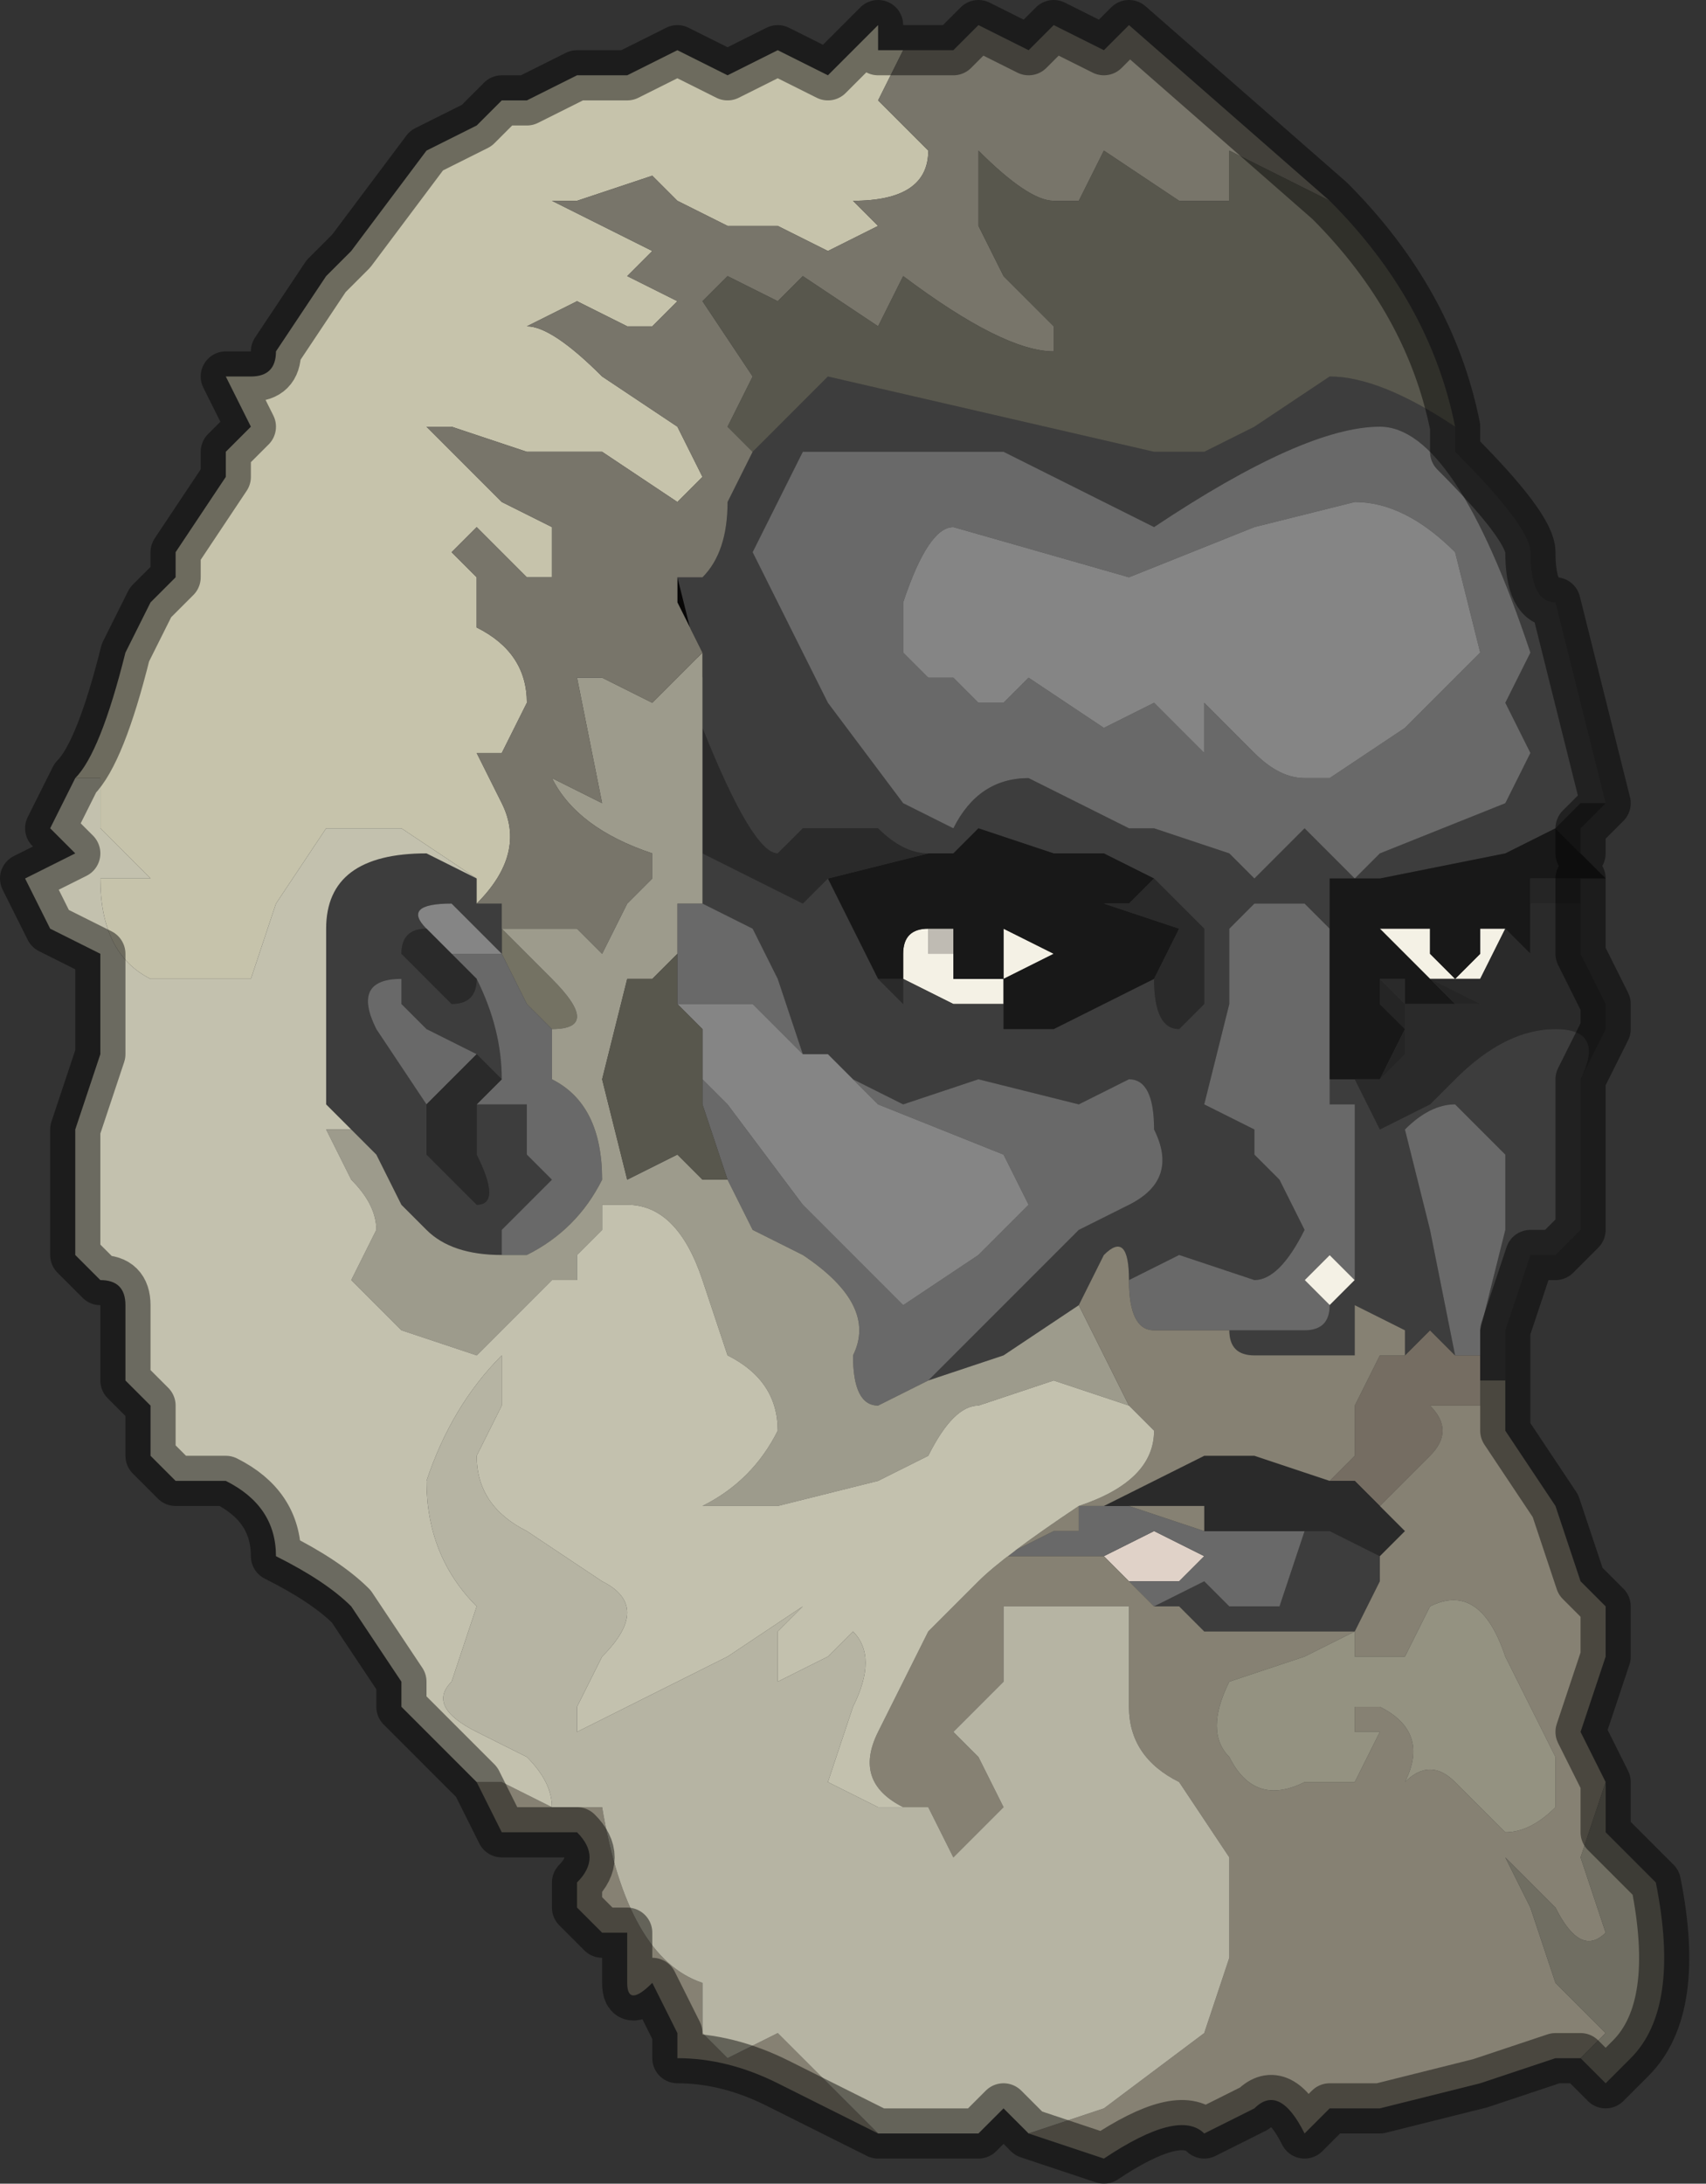 <?xml version="1.0" encoding="UTF-8" standalone="no"?>
<svg xmlns:xlink="http://www.w3.org/1999/xlink" height="4.35px" width="3.4px" xmlns="http://www.w3.org/2000/svg">
  <rect width="100%" height="100%" fill="#333333" stroke="none"/>
  <g transform="matrix(1.0, 0.0, 0.0, 1.0, 1.7, 2.15)">
    <path d="M0.2 -0.25 L0.2 -0.25 0.15 -0.25 0.15 -0.3 0.2 -0.3 0.2 -0.25" fill="#bfbbb3" fill-rule="evenodd" stroke="none"/>
    <path d="M0.6 -0.4 L0.6 -0.4 0.6 -0.4" fill="#a8a092" fill-rule="evenodd" stroke="none"/>
    <path d="M-0.35 -0.35 L-0.3 -0.35 -0.3 -0.35 -0.3 -0.35 -0.35 -0.35" fill="#c9c1ae" fill-rule="evenodd" stroke="none"/>
    <path d="M0.6 -0.3 L0.6 -0.3 0.65 -0.3 0.6 -0.3" fill="#623c36" fill-rule="evenodd" stroke="none"/>
    <path d="M1.2 0.55 L1.25 0.55 1.25 0.5 1.25 0.6 1.25 0.65 1.15 0.65 Q1.2 0.7 1.15 0.75 L1.05 0.85 1.0 0.8 0.95 0.8 1.0 0.75 1.0 0.65 1.05 0.55 1.1 0.55 1.1 0.5 1.1 0.55 1.15 0.5 1.2 0.55" fill="#756d62" fill-rule="evenodd" stroke="none"/>
    <path d="M0.3 -0.15 L0.25 -0.15 0.2 -0.15 0.1 -0.2 0.1 -0.2 0.1 -0.25 Q0.1 -0.3 0.15 -0.3 L0.15 -0.25 0.2 -0.25 0.2 -0.25 0.2 -0.2 0.25 -0.2 0.3 -0.2 0.3 -0.3 0.3 -0.3 0.4 -0.25 0.3 -0.2 0.3 -0.15 M0.1 -0.2 L0.1 -0.2 M1.15 -0.2 L1.1 -0.25 1.05 -0.3 1.05 -0.3 1.1 -0.3 1.15 -0.3 1.15 -0.25 1.2 -0.2 1.25 -0.25 1.25 -0.3 1.3 -0.3 1.25 -0.2 1.15 -0.2 1.15 -0.2 M0.95 0.45 L0.9 0.4 0.95 0.35 1.0 0.4 0.95 0.45" fill="#f4f1e5" fill-rule="evenodd" stroke="none"/>
    <path d="M0.55 1.0 L0.5 0.95 0.6 0.9 0.7 0.95 0.65 1.0 0.55 1.0" fill="#e0d2c8" fill-rule="evenodd" stroke="none"/>
    <path d="M-0.7 -0.35 L-0.7 -0.3 -0.7 -0.3 -0.7 -0.35" fill="#979182" fill-rule="evenodd" stroke="none"/>
    <path d="M-0.7 -0.3 L-0.7 -0.3 -0.7 -0.3 -0.65 -0.25 -0.65 -0.25 -0.6 -0.2 Q-0.5 -0.1 -0.6 -0.1 L-0.6 -0.1 -0.65 -0.15 -0.7 -0.25 -0.7 -0.3" fill="#747263" fill-rule="evenodd" stroke="none"/>
    <path d="M1.2 -1.3 L1.2 -1.25 Q1.35 -1.1 1.35 -1.05 1.35 -0.95 1.4 -0.95 L1.5 -0.55 1.45 -0.55 1.4 -0.5 1.4 -0.5 1.3 -0.45 1.05 -0.4 1.0 -0.4 1.0 -0.4 0.95 -0.4 0.95 -0.4 0.95 -0.4 0.95 -0.35 0.95 -0.25 0.95 -0.3 0.9 -0.35 0.85 -0.35 0.85 -0.35 0.8 -0.35 0.75 -0.3 0.75 -0.15 0.7 0.05 0.8 0.1 0.8 0.15 0.85 0.2 0.9 0.3 Q0.85 0.4 0.8 0.4 L0.65 0.35 0.55 0.4 Q0.55 0.3 0.5 0.35 L0.45 0.45 0.3 0.55 0.15 0.6 0.25 0.5 0.35 0.4 Q0.4 0.35 0.45 0.3 L0.55 0.25 Q0.65 0.2 0.6 0.1 0.6 0.0 0.55 0.0 L0.45 0.05 0.25 0.0 0.1 0.05 0.0 0.0 -0.05 -0.05 -0.1 -0.05 -0.15 -0.2 -0.2 -0.3 -0.3 -0.35 -0.3 -0.45 -0.1 -0.35 -0.05 -0.4 0.0 -0.3 0.05 -0.2 0.0 -0.25 0.1 -0.15 0.1 -0.2 0.2 -0.15 0.25 -0.15 0.3 -0.15 0.35 -0.15 0.35 -0.15 0.3 -0.15 0.3 -0.1 0.35 -0.1 0.35 -0.1 0.4 -0.1 0.6 -0.2 0.6 -0.2 Q0.6 -0.1 0.65 -0.1 L0.7 -0.15 0.7 -0.2 0.7 -0.3 0.6 -0.4 0.5 -0.45 0.4 -0.45 0.25 -0.5 0.2 -0.45 0.2 -0.45 0.15 -0.45 0.15 -0.45 Q0.1 -0.45 0.05 -0.5 L0.0 -0.5 -0.05 -0.5 -0.1 -0.5 -0.15 -0.45 Q-0.2 -0.45 -0.3 -0.7 L-0.3 -0.8 -0.35 -1.0 -0.3 -1.0 Q-0.25 -1.05 -0.25 -1.15 L-0.2 -1.25 -0.15 -1.3 -0.05 -1.4 0.6 -1.25 0.7 -1.25 0.8 -1.3 0.95 -1.4 Q1.05 -1.4 1.2 -1.3 M0.6 -0.4 L0.6 -0.4 0.6 -0.4 M1.0 -0.4 L1.05 -0.45 1.3 -0.55 1.3 -0.55 1.35 -0.65 1.3 -0.75 1.35 -0.85 Q1.2 -1.3 1.05 -1.3 0.9 -1.3 0.6 -1.1 L0.3 -1.25 0.25 -1.25 0.05 -1.25 -0.1 -1.25 -0.15 -1.15 -0.2 -1.05 -0.05 -0.75 0.1 -0.55 0.2 -0.5 Q0.25 -0.6 0.35 -0.6 L0.35 -0.6 0.55 -0.5 0.55 -0.5 0.6 -0.5 0.75 -0.45 0.8 -0.4 0.9 -0.5 0.9 -0.5 1.0 -0.4 M1.45 0.0 L1.45 0.3 1.4 0.35 1.35 0.35 1.3 0.5 1.3 0.6 1.25 0.6 1.25 0.5 1.3 0.3 1.3 0.15 1.2 0.05 Q1.15 0.05 1.1 0.1 L1.15 0.3 1.2 0.55 1.15 0.5 1.1 0.55 1.1 0.5 1.0 0.45 1.0 0.55 0.9 0.55 0.8 0.55 Q0.75 0.55 0.75 0.5 L0.85 0.5 0.9 0.5 Q0.95 0.5 0.95 0.45 L1.0 0.4 1.0 0.2 1.0 0.05 0.95 0.05 0.95 -0.05 0.95 0.0 1.0 0.0 1.05 0.1 1.15 0.05 1.2 0.0 Q1.3 -0.1 1.4 -0.1 1.5 -0.1 1.45 0.0 M-0.75 -0.35 L-0.7 -0.35 -0.7 -0.3 -0.7 -0.3 -0.7 -0.25 -0.8 -0.35 Q-0.9 -0.35 -0.85 -0.3 -0.9 -0.3 -0.9 -0.25 L-0.85 -0.2 -0.8 -0.15 Q-0.75 -0.15 -0.75 -0.2 -0.7 -0.1 -0.7 0.0 L-0.75 -0.05 -0.85 -0.1 -0.9 -0.15 -0.9 -0.2 Q-1.0 -0.2 -0.95 -0.1 L-0.95 -0.1 -0.85 0.05 -0.85 0.15 -0.75 0.25 Q-0.7 0.25 -0.75 0.15 L-0.75 0.05 -0.7 0.05 -0.65 0.05 -0.65 0.15 -0.6 0.2 -0.7 0.3 -0.7 0.35 Q-0.8 0.35 -0.85 0.3 L-0.9 0.25 -0.95 0.15 -1.0 0.1 -1.0 0.1 -1.05 0.05 -1.05 -0.1 -1.05 -0.3 Q-1.05 -0.45 -0.85 -0.45 L-0.75 -0.4 -0.75 -0.35 M1.05 0.95 L1.05 1.0 1.0 1.1 0.9 1.1 0.85 1.1 0.7 1.1 0.65 1.05 0.6 1.05 0.7 1.0 0.75 1.05 0.85 1.05 0.9 0.9 0.8 0.9 0.75 0.9 0.7 0.9 0.75 0.9 0.8 0.9 0.95 0.9 1.05 0.95" fill="#3d3d3d" fill-rule="evenodd" stroke="none"/>
    <path d="M-0.3 -0.35 L-0.2 -0.3 -0.15 -0.2 -0.1 -0.05 -0.2 -0.15 -0.35 -0.15 -0.35 -0.25 -0.35 -0.35 -0.3 -0.35 -0.3 -0.35 M-0.05 -0.05 L0.0 0.0 0.1 0.05 0.25 0.0 0.45 0.05 0.55 0.0 Q0.6 0.0 0.6 0.1 0.65 0.2 0.55 0.25 L0.45 0.3 Q0.4 0.35 0.35 0.4 L0.25 0.5 0.15 0.6 0.05 0.65 Q0.0 0.65 0.0 0.55 0.05 0.45 -0.1 0.35 L-0.2 0.3 -0.25 0.2 -0.3 0.05 -0.3 -0.1 -0.3 0.0 -0.25 0.05 -0.1 0.25 0.1 0.45 0.25 0.35 0.35 0.25 0.3 0.15 0.05 0.05 -0.05 -0.05 M0.55 0.4 L0.65 0.35 0.8 0.4 Q0.85 0.4 0.9 0.3 L0.85 0.2 0.8 0.15 0.8 0.1 0.7 0.05 0.75 -0.15 0.75 -0.3 0.8 -0.35 0.85 -0.35 0.85 -0.35 0.9 -0.35 0.95 -0.3 0.95 -0.25 0.95 -0.2 0.95 -0.05 0.95 0.05 1.0 0.05 1.0 0.2 1.0 0.4 0.95 0.35 0.9 0.4 0.95 0.45 Q0.95 0.5 0.9 0.5 L0.85 0.5 0.75 0.5 0.7 0.5 0.6 0.5 Q0.55 0.5 0.55 0.4 M1.0 -0.4 L0.9 -0.5 0.9 -0.5 0.8 -0.4 0.75 -0.45 0.6 -0.5 0.55 -0.5 0.55 -0.5 0.35 -0.6 0.35 -0.6 Q0.25 -0.6 0.2 -0.5 L0.1 -0.55 -0.05 -0.75 -0.2 -1.05 -0.15 -1.15 -0.1 -1.25 0.05 -1.25 0.25 -1.25 0.3 -1.25 0.6 -1.1 Q0.9 -1.3 1.05 -1.3 1.2 -1.3 1.35 -0.85 L1.3 -0.75 1.35 -0.65 1.3 -0.55 1.3 -0.55 1.05 -0.45 1.0 -0.4 M0.8 -1.1 L0.55 -1.0 0.2 -1.1 Q0.15 -1.1 0.1 -0.95 L0.1 -0.85 0.15 -0.8 0.2 -0.8 0.25 -0.75 0.3 -0.75 0.35 -0.8 0.5 -0.7 0.6 -0.75 Q0.6 -0.75 0.7 -0.65 L0.7 -0.75 0.8 -0.65 Q0.85 -0.6 0.9 -0.6 L0.95 -0.6 1.1 -0.7 1.25 -0.85 1.2 -1.05 Q1.1 -1.15 1.0 -1.15 L0.8 -1.1 M1.2 0.55 L1.15 0.3 1.1 0.1 Q1.15 0.05 1.2 0.05 L1.3 0.15 1.3 0.3 1.25 0.5 1.25 0.55 1.2 0.55 M0.7 0.9 L0.75 0.9 0.8 0.9 0.9 0.9 0.85 1.05 0.75 1.05 0.7 1.0 0.6 1.05 0.55 1.0 0.65 1.0 0.7 0.95 0.6 0.9 0.5 0.95 0.35 0.95 0.3 0.95 0.4 0.9 0.45 0.9 0.45 0.85 0.55 0.85 0.7 0.9 M-0.7 -0.3 L-0.7 -0.25 -0.65 -0.15 -0.6 -0.1 -0.6 -0.1 -0.6 0.0 Q-0.5 0.05 -0.5 0.2 -0.55 0.3 -0.65 0.35 L-0.7 0.35 -0.7 0.3 -0.6 0.2 -0.65 0.15 -0.65 0.05 -0.7 0.05 -0.75 0.05 -0.7 0.0 Q-0.7 -0.1 -0.75 -0.2 L-0.8 -0.25 -0.7 -0.25 -0.7 -0.3 M-0.85 0.05 L-0.95 -0.1 -0.95 -0.1 Q-1.0 -0.2 -0.9 -0.2 L-0.9 -0.15 -0.85 -0.1 -0.75 -0.05 -0.85 0.05" fill="#696969" fill-rule="evenodd" stroke="none"/>
    <path d="M0.15 -0.45 L0.15 -0.45 0.2 -0.45 0.2 -0.45 0.25 -0.5 0.4 -0.45 0.5 -0.45 0.6 -0.4 0.6 -0.4 0.6 -0.4 0.55 -0.35 0.5 -0.35 0.65 -0.3 0.65 -0.3 0.6 -0.2 0.4 -0.1 0.35 -0.1 0.35 -0.1 0.3 -0.1 0.3 -0.15 0.35 -0.15 0.35 -0.15 0.3 -0.15 0.3 -0.2 0.4 -0.25 0.3 -0.3 0.3 -0.3 0.3 -0.2 0.25 -0.2 0.2 -0.2 0.2 -0.25 0.2 -0.3 0.15 -0.3 Q0.1 -0.3 0.1 -0.25 L0.1 -0.2 0.1 -0.2 0.1 -0.2 0.05 -0.2 0.0 -0.3 -0.05 -0.4 0.05 -0.4 -0.05 -0.4 0.15 -0.45 M0.95 -0.25 L0.95 -0.35 0.95 -0.4 0.95 -0.4 0.95 -0.4 1.0 -0.4 1.0 -0.4 1.05 -0.4 1.3 -0.45 1.4 -0.5 1.4 -0.5 1.45 -0.45 1.5 -0.4 1.45 -0.4 1.35 -0.4 1.35 -0.35 1.35 -0.25 1.3 -0.3 1.25 -0.3 1.25 -0.25 1.2 -0.2 1.15 -0.25 1.15 -0.3 1.1 -0.3 1.05 -0.3 1.05 -0.3 1.1 -0.25 1.15 -0.2 1.15 -0.2 1.2 -0.15 1.25 -0.15 1.2 -0.15 1.15 -0.15 1.1 -0.15 1.1 -0.2 1.05 -0.2 1.05 -0.15 1.1 -0.1 1.05 0.0 1.05 0.0 1.0 0.0 0.95 0.0 0.95 -0.05 0.95 -0.2 0.95 -0.25" fill="#181818" fill-rule="evenodd" stroke="none"/>
    <path d="M-0.1 -0.05 L-0.05 -0.05 0.05 0.05 0.3 0.15 0.35 0.25 0.25 0.35 0.1 0.45 -0.1 0.25 -0.25 0.05 -0.3 0.0 -0.3 -0.1 -0.35 -0.15 -0.2 -0.15 -0.1 -0.05 M0.8 -1.1 L1.0 -1.15 Q1.1 -1.15 1.2 -1.05 L1.25 -0.85 1.1 -0.7 0.95 -0.6 0.9 -0.6 Q0.85 -0.6 0.8 -0.65 L0.7 -0.75 0.7 -0.65 Q0.6 -0.75 0.6 -0.75 L0.5 -0.7 0.35 -0.8 0.3 -0.75 0.25 -0.75 0.2 -0.8 0.15 -0.8 0.1 -0.85 0.1 -0.95 Q0.15 -1.1 0.2 -1.1 L0.55 -1.0 0.8 -1.1 M-0.8 -0.25 L-0.85 -0.3 Q-0.9 -0.35 -0.8 -0.35 L-0.7 -0.25 -0.8 -0.25" fill="#858585" fill-rule="evenodd" stroke="none"/>
    <path d="M-0.3 -0.8 L-0.3 -0.7 Q-0.2 -0.45 -0.15 -0.45 L-0.1 -0.5 -0.05 -0.5 0.0 -0.5 0.05 -0.5 Q0.1 -0.45 0.15 -0.45 L-0.05 -0.4 0.05 -0.4 -0.05 -0.4 -0.1 -0.35 -0.3 -0.45 -0.3 -0.55 -0.3 -0.8 M0.6 -0.4 L0.7 -0.3 0.7 -0.2 0.7 -0.15 0.65 -0.1 Q0.6 -0.1 0.6 -0.2 L0.6 -0.2 0.65 -0.3 0.65 -0.3 0.5 -0.35 0.55 -0.35 0.6 -0.4 M0.1 -0.2 L0.1 -0.15 0.0 -0.25 0.05 -0.2 0.1 -0.2 0.1 -0.2 0.1 -0.2 M1.45 -0.35 L1.45 -0.25 1.5 -0.15 1.5 -0.1 1.45 0.0 Q1.5 -0.1 1.4 -0.1 1.3 -0.1 1.2 0.0 L1.15 0.05 1.05 0.1 1.0 0.0 1.05 0.0 1.05 0.0 1.1 -0.05 1.1 -0.15 1.05 -0.2 1.1 -0.2 1.1 -0.15 1.15 -0.15 1.2 -0.15 1.25 -0.15 1.25 -0.15 1.15 -0.2 1.25 -0.2 1.3 -0.3 1.35 -0.25 1.35 -0.35 1.45 -0.35 M0.6 -0.3 L0.65 -0.3 0.6 -0.3 0.6 -0.3 M0.95 0.8 L1.0 0.8 1.05 0.85 1.1 0.9 1.05 0.95 0.95 0.9 0.8 0.9 0.75 0.9 0.7 0.9 0.7 0.85 0.6 0.85 0.45 0.85 0.5 0.85 0.7 0.75 0.8 0.75 0.95 0.8 M-0.8 -0.25 L-0.75 -0.2 Q-0.75 -0.15 -0.8 -0.15 L-0.85 -0.2 -0.9 -0.25 Q-0.9 -0.3 -0.85 -0.3 L-0.8 -0.25 M-0.7 0.0 L-0.75 0.05 -0.75 0.15 Q-0.7 0.25 -0.75 0.25 L-0.85 0.15 -0.85 0.05 -0.75 -0.05 -0.7 0.0" fill="#2a2a2a" fill-rule="evenodd" stroke="none"/>
    <path d="M1.4 -0.5 L1.45 -0.55 1.5 -0.55 1.5 -0.55 1.45 -0.5 1.45 -0.45 1.4 -0.5 M1.45 -0.4 L1.45 -0.35 1.35 -0.35 1.35 -0.4 1.45 -0.4 M1.05 0.0 L1.05 0.0 1.1 -0.1 1.05 -0.15 1.05 -0.2 1.1 -0.15 1.1 -0.05 1.05 0.0 1.05 0.0 M1.25 -0.15 L1.2 -0.15 1.15 -0.2 1.15 -0.2 1.15 -0.2 1.25 -0.15 1.25 -0.15" fill="#252525" fill-rule="evenodd" stroke="none"/>
    <path d="M-0.35 -1.0 L-0.3 -0.8 -0.3 -0.85 -0.35 -0.95 -0.35 -1.0" fill="#070606" fill-rule="evenodd" stroke="none"/>
    <path d="M-1.55 -0.6 Q-1.5 -0.65 -1.45 -0.85 L-1.4 -0.95 -1.35 -1.0 -1.35 -1.05 -1.25 -1.2 -1.25 -1.25 Q-1.25 -1.25 -1.2 -1.3 L-1.2 -1.3 -1.25 -1.4 -1.2 -1.4 Q-1.15 -1.4 -1.15 -1.45 L-1.05 -1.6 -1.0 -1.65 -0.85 -1.85 -0.75 -1.9 -0.7 -1.95 -0.65 -1.95 -0.55 -2.0 -0.45 -2.0 -0.35 -2.05 -0.25 -2.0 -0.15 -2.05 -0.05 -2.0 0.05 -2.1 0.05 -2.05 0.1 -2.05 0.05 -1.95 0.15 -1.85 Q0.15 -1.75 0.0 -1.75 L0.05 -1.7 -0.05 -1.65 -0.15 -1.7 -0.25 -1.7 -0.35 -1.75 -0.4 -1.8 -0.55 -1.75 -0.6 -1.75 -0.4 -1.65 -0.45 -1.6 -0.35 -1.55 -0.4 -1.5 -0.45 -1.5 -0.55 -1.55 -0.65 -1.5 Q-0.6 -1.5 -0.5 -1.4 L-0.35 -1.3 -0.3 -1.2 -0.35 -1.15 -0.5 -1.25 -0.55 -1.25 -0.65 -1.25 -0.8 -1.3 -0.85 -1.3 -0.7 -1.15 -0.6 -1.1 -0.6 -1.0 -0.65 -1.0 -0.75 -1.1 -0.8 -1.05 -0.75 -1.0 -0.75 -0.9 Q-0.65 -0.85 -0.65 -0.75 L-0.7 -0.75 -0.65 -0.75 -0.7 -0.65 -0.7 -0.65 -0.75 -0.65 -0.7 -0.55 Q-0.65 -0.45 -0.75 -0.35 L-0.75 -0.35 -0.75 -0.4 -0.9 -0.5 -1.05 -0.5 -1.15 -0.35 -1.2 -0.2 -1.3 -0.2 -1.4 -0.2 Q-1.5 -0.25 -1.5 -0.4 L-1.4 -0.4 -1.45 -0.45 -1.5 -0.5 -1.5 -0.6 -1.55 -0.6" fill="#c6c3ab" fill-rule="evenodd" stroke="none"/>
    <path d="M-0.3 -0.45 L-0.3 -0.35 -0.3 -0.35 -0.35 -0.35 -0.35 -0.25 -0.4 -0.2 -0.45 -0.2 -0.5 0.0 -0.45 0.2 -0.35 0.15 -0.3 0.2 Q-0.3 0.2 -0.25 0.2 L-0.2 0.3 -0.1 0.35 Q0.05 0.45 0.0 0.55 0.0 0.65 0.05 0.65 L0.15 0.6 0.3 0.55 0.45 0.45 0.5 0.55 0.55 0.65 0.4 0.6 0.25 0.65 Q0.2 0.65 0.15 0.75 L0.05 0.8 -0.15 0.85 -0.3 0.85 Q-0.2 0.8 -0.15 0.7 -0.15 0.6 -0.25 0.55 L-0.3 0.4 Q-0.35 0.25 -0.45 0.25 -0.45 0.25 -0.5 0.25 L-0.5 0.3 -0.55 0.35 -0.55 0.4 -0.6 0.4 -0.6 0.4 -0.7 0.5 -0.75 0.55 -0.9 0.5 -1.0 0.4 -0.95 0.3 Q-0.95 0.25 -1.0 0.2 L-1.05 0.1 -1.0 0.1 -1.0 0.1 -0.95 0.15 -0.9 0.25 -0.85 0.3 Q-0.8 0.35 -0.7 0.35 L-0.65 0.35 Q-0.55 0.3 -0.5 0.2 -0.5 0.05 -0.6 0.0 L-0.6 -0.1 Q-0.5 -0.1 -0.6 -0.2 L-0.65 -0.25 -0.65 -0.25 -0.7 -0.3 -0.6 -0.3 -0.55 -0.3 -0.5 -0.25 -0.45 -0.35 -0.45 -0.35 -0.4 -0.4 -0.4 -0.45 Q-0.55 -0.5 -0.6 -0.6 L-0.5 -0.55 -0.55 -0.8 -0.5 -0.8 -0.4 -0.75 -0.3 -0.85 -0.3 -0.8 -0.3 -0.55 -0.3 -0.45" fill="#9d9b8c" fill-rule="evenodd" stroke="none"/>
    <path d="M-0.2 -1.25 L-0.25 -1.15 Q-0.25 -1.05 -0.3 -1.0 L-0.35 -1.0 -0.35 -0.95 -0.3 -0.85 -0.4 -0.75 -0.5 -0.8 -0.55 -0.8 -0.5 -0.55 -0.6 -0.6 Q-0.55 -0.5 -0.4 -0.45 L-0.4 -0.4 -0.45 -0.35 -0.45 -0.35 -0.5 -0.25 -0.55 -0.3 -0.6 -0.3 -0.7 -0.3 -0.7 -0.35 -0.75 -0.35 -0.75 -0.35 Q-0.65 -0.45 -0.7 -0.55 L-0.75 -0.65 -0.7 -0.65 -0.7 -0.65 -0.65 -0.75 -0.7 -0.75 -0.65 -0.75 Q-0.65 -0.85 -0.75 -0.9 L-0.75 -1.0 -0.8 -1.05 -0.75 -1.1 -0.65 -1.0 -0.6 -1.0 -0.6 -1.1 -0.7 -1.15 -0.85 -1.3 -0.8 -1.3 -0.65 -1.25 -0.55 -1.25 -0.5 -1.25 -0.35 -1.15 -0.3 -1.2 -0.35 -1.3 -0.5 -1.4 Q-0.6 -1.5 -0.65 -1.5 L-0.55 -1.55 -0.45 -1.5 -0.4 -1.5 -0.35 -1.55 -0.45 -1.6 -0.4 -1.65 -0.6 -1.75 -0.55 -1.75 -0.4 -1.8 -0.35 -1.75 -0.25 -1.7 -0.15 -1.7 -0.05 -1.65 0.05 -1.7 0.0 -1.75 Q0.15 -1.75 0.15 -1.85 L0.05 -1.95 0.1 -2.05 0.05 -2.05 0.2 -2.05 0.25 -2.1 0.35 -2.05 0.4 -2.1 0.5 -2.05 0.55 -2.1 0.95 -1.75 0.95 -1.75 Q0.95 -1.75 0.85 -1.8 L0.75 -1.85 0.75 -1.75 Q0.7 -1.75 0.65 -1.75 L0.5 -1.85 0.45 -1.75 0.4 -1.75 Q0.35 -1.75 0.25 -1.85 L0.25 -1.7 0.3 -1.6 0.4 -1.5 0.4 -1.45 Q0.3 -1.45 0.1 -1.6 L0.05 -1.5 -0.1 -1.6 -0.15 -1.55 -0.25 -1.6 -0.3 -1.55 -0.2 -1.4 -0.2 -1.4 -0.25 -1.3 -0.2 -1.25" fill="#78756a" fill-rule="evenodd" stroke="none"/>
    <path d="M0.45 0.45 L0.5 0.35 Q0.55 0.3 0.55 0.4 0.55 0.5 0.6 0.5 L0.7 0.5 0.75 0.5 Q0.75 0.55 0.8 0.55 L0.9 0.55 1.0 0.55 1.0 0.45 1.1 0.5 1.1 0.55 1.05 0.55 1.0 0.65 1.0 0.75 0.95 0.8 0.8 0.75 0.7 0.75 0.5 0.85 0.45 0.85 0.45 0.9 0.4 0.9 0.3 0.95 0.35 0.95 0.5 0.95 0.55 1.0 0.6 1.05 0.65 1.05 0.7 1.1 0.85 1.1 0.9 1.1 1.0 1.1 1.05 1.0 1.05 0.95 1.1 0.9 1.05 0.85 1.15 0.75 Q1.2 0.7 1.15 0.65 L1.25 0.65 1.25 0.6 1.3 0.6 1.3 0.7 1.4 0.85 1.45 1.0 1.5 1.05 1.5 1.15 1.45 1.3 1.5 1.4 1.45 1.55 1.5 1.7 Q1.45 1.75 1.4 1.65 L1.3 1.55 1.35 1.65 1.4 1.8 1.5 1.9 1.45 1.95 1.4 1.95 1.25 2.0 1.05 2.05 0.95 2.05 0.9 2.1 Q0.85 2.0 0.8 2.05 L0.7 2.1 Q0.65 2.05 0.5 2.15 L0.35 2.1 0.5 2.05 0.7 1.9 0.75 1.75 0.75 1.55 0.65 1.4 Q0.55 1.35 0.55 1.25 L0.55 1.05 0.3 1.05 0.3 1.2 0.25 1.25 0.2 1.3 0.25 1.35 0.3 1.45 0.2 1.55 0.15 1.45 0.1 1.45 Q0.0 1.4 0.05 1.3 L0.15 1.1 0.2 1.05 0.25 1.0 Q0.3 0.95 0.45 0.85 0.6 0.8 0.6 0.7 L0.55 0.65 0.5 0.55 0.45 0.45 M0.05 2.1 L-0.15 2.0 Q-0.25 1.95 -0.35 1.95 L-0.35 1.9 -0.4 1.8 Q-0.45 1.85 -0.45 1.8 L-0.45 1.7 -0.5 1.7 -0.55 1.65 -0.55 1.6 Q-0.5 1.55 -0.55 1.5 L-0.7 1.5 -0.75 1.4 -0.7 1.4 -0.6 1.45 -0.55 1.45 -0.5 1.45 Q-0.45 1.75 -0.3 1.8 L-0.3 1.9 -0.25 1.95 -0.15 1.9 Q-0.1 1.95 -0.1 1.95 L0.05 2.1 M1.1 1.15 L1.0 1.15 1.0 1.1 0.9 1.15 0.75 1.2 Q0.7 1.3 0.75 1.35 0.8 1.45 0.9 1.4 L1.0 1.4 1.05 1.3 1.0 1.3 1.0 1.25 1.05 1.25 Q1.15 1.3 1.1 1.4 1.15 1.35 1.2 1.4 L1.3 1.5 Q1.35 1.5 1.4 1.45 L1.4 1.35 1.35 1.25 1.3 1.15 Q1.25 1.0 1.15 1.05 L1.1 1.15 M0.7 0.9 L0.55 0.85 0.45 0.85 0.6 0.85 0.7 0.85 0.7 0.9" fill="#868173" fill-rule="evenodd" stroke="none"/>
    <path d="M1.1 1.15 L1.15 1.05 Q1.25 1.0 1.3 1.15 L1.35 1.25 1.4 1.35 1.4 1.45 Q1.35 1.5 1.3 1.5 L1.2 1.4 Q1.15 1.35 1.1 1.4 1.15 1.3 1.05 1.25 L1.0 1.25 1.0 1.3 1.05 1.3 1.0 1.4 0.9 1.4 Q0.8 1.45 0.75 1.35 0.7 1.3 0.75 1.2 L0.9 1.15 1.0 1.1 1.0 1.15 1.1 1.15" fill="#949281" fill-rule="evenodd" stroke="none"/>
    <path d="M1.5 1.4 L1.5 1.5 1.6 1.6 Q1.65 1.85 1.55 1.95 L1.5 2.0 1.45 1.95 1.5 1.9 1.4 1.8 1.35 1.65 1.3 1.55 1.4 1.65 Q1.45 1.75 1.5 1.7 L1.45 1.55 1.5 1.4" fill="#706e62" fill-rule="evenodd" stroke="none"/>
    <path d="M0.35 2.1 L0.3 2.05 Q0.3 2.05 0.25 2.1 L0.15 2.1 0.05 2.1 -0.1 1.95 Q-0.1 1.95 -0.15 1.9 L-0.25 1.95 -0.3 1.9 -0.3 1.8 Q-0.45 1.75 -0.5 1.45 L-0.55 1.45 -0.6 1.45 Q-0.6 1.4 -0.65 1.35 L-0.75 1.3 Q-0.85 1.25 -0.8 1.2 L-0.75 1.05 Q-0.85 0.95 -0.85 0.8 -0.8 0.65 -0.7 0.55 L-0.7 0.65 -0.75 0.75 Q-0.75 0.85 -0.65 0.9 L-0.5 1.0 Q-0.4 1.05 -0.5 1.15 L-0.55 1.25 -0.55 1.3 -0.45 1.25 -0.25 1.15 -0.1 1.05 -0.15 1.1 -0.15 1.2 -0.05 1.15 0.0 1.1 Q0.05 1.15 0.0 1.25 L-0.05 1.4 0.05 1.45 0.1 1.45 0.15 1.45 0.2 1.55 0.3 1.45 0.25 1.35 0.2 1.3 0.25 1.25 0.3 1.2 0.3 1.05 0.55 1.05 0.55 1.25 Q0.55 1.35 0.65 1.4 L0.75 1.55 0.75 1.75 0.7 1.9 0.5 2.05 0.35 2.1" fill="#b6b4a3" fill-rule="evenodd" stroke="none"/>
    <path d="M-0.75 1.4 L-0.85 1.3 -0.9 1.25 -0.9 1.2 -1.0 1.05 Q-1.05 1.0 -1.15 0.95 L-1.15 0.95 Q-1.15 0.85 -1.25 0.8 L-1.35 0.8 -1.4 0.75 -1.4 0.7 -1.4 0.65 -1.45 0.6 -1.45 0.45 Q-1.45 0.4 -1.5 0.4 L-1.55 0.35 -1.55 0.1 -1.5 -0.05 -1.5 -0.25 Q-1.6 -0.3 -1.6 -0.3 L-1.65 -0.4 -1.55 -0.45 -1.6 -0.5 -1.55 -0.6 -1.5 -0.6 -1.5 -0.5 -1.45 -0.45 -1.4 -0.4 -1.5 -0.4 Q-1.5 -0.25 -1.4 -0.2 L-1.3 -0.2 -1.2 -0.2 -1.15 -0.35 -1.05 -0.5 -0.9 -0.5 -0.75 -0.4 -0.85 -0.45 Q-1.05 -0.45 -1.05 -0.3 L-1.05 -0.1 -1.05 0.05 -1.0 0.1 -1.05 0.1 -1.0 0.2 Q-0.95 0.25 -0.95 0.3 L-1.0 0.4 -0.9 0.5 -0.75 0.55 -0.7 0.5 -0.6 0.4 -0.6 0.4 -0.55 0.4 -0.55 0.35 -0.5 0.3 -0.5 0.25 Q-0.45 0.25 -0.45 0.25 -0.35 0.25 -0.3 0.4 L-0.25 0.55 Q-0.15 0.6 -0.15 0.7 -0.2 0.8 -0.3 0.85 L-0.15 0.85 0.05 0.8 0.15 0.75 Q0.2 0.65 0.25 0.65 L0.4 0.6 0.55 0.65 0.6 0.7 Q0.6 0.8 0.45 0.85 0.3 0.95 0.25 1.0 L0.2 1.05 0.15 1.1 0.05 1.3 Q0.0 1.4 0.1 1.45 L0.05 1.45 -0.05 1.4 0.0 1.25 Q0.05 1.15 0.0 1.1 L-0.05 1.15 -0.15 1.2 -0.15 1.1 -0.1 1.05 -0.25 1.15 -0.45 1.25 -0.55 1.3 -0.55 1.25 -0.5 1.15 Q-0.4 1.05 -0.5 1.0 L-0.65 0.9 Q-0.75 0.85 -0.75 0.75 L-0.7 0.65 -0.7 0.55 Q-0.8 0.65 -0.85 0.8 -0.85 0.95 -0.75 1.05 L-0.8 1.2 Q-0.85 1.25 -0.75 1.3 L-0.65 1.35 Q-0.6 1.4 -0.6 1.45 L-0.7 1.4 -0.75 1.4" fill="#c3c1ae" fill-rule="evenodd" stroke="none"/>
    <path d="M1.2 -1.3 Q1.05 -1.4 0.95 -1.4 L0.8 -1.3 0.7 -1.25 0.6 -1.25 -0.05 -1.4 -0.15 -1.3 -0.2 -1.25 -0.25 -1.3 -0.2 -1.4 -0.2 -1.4 -0.3 -1.55 -0.25 -1.6 -0.15 -1.55 -0.1 -1.6 0.05 -1.5 0.1 -1.6 Q0.3 -1.45 0.4 -1.45 L0.4 -1.5 0.3 -1.6 0.25 -1.7 0.25 -1.85 Q0.35 -1.75 0.4 -1.75 L0.45 -1.75 0.5 -1.85 0.65 -1.75 Q0.7 -1.75 0.75 -1.75 L0.75 -1.85 0.85 -1.8 Q0.95 -1.75 0.95 -1.75 L0.95 -1.75 Q1.15 -1.55 1.2 -1.3 M-0.25 0.2 Q-0.3 0.2 -0.3 0.2 L-0.35 0.15 -0.45 0.2 -0.5 0.0 -0.45 -0.2 -0.4 -0.2 -0.35 -0.25 -0.35 -0.15 -0.3 -0.1 -0.3 0.05 -0.25 0.2" fill="#58574d" fill-rule="evenodd" stroke="none"/>
    <path d="M1.5 -0.55 L1.4 -0.95 Q1.35 -0.95 1.35 -1.05 1.35 -1.1 1.2 -1.25 L1.2 -1.3 Q1.15 -1.55 0.95 -1.75 L0.55 -2.1 0.5 -2.05 0.4 -2.1 0.35 -2.05 0.25 -2.1 0.2 -2.05 0.05 -2.05 0.05 -2.1 -0.05 -2.0 -0.15 -2.05 -0.25 -2.0 -0.35 -2.05 -0.45 -2.0 -0.55 -2.0 -0.65 -1.95 -0.7 -1.95 -0.75 -1.9 -0.85 -1.85 -1.0 -1.65 -1.05 -1.6 -1.15 -1.45 Q-1.15 -1.4 -1.2 -1.4 L-1.25 -1.4 -1.2 -1.3 -1.2 -1.3 Q-1.25 -1.25 -1.25 -1.25 L-1.25 -1.2 -1.35 -1.05 -1.35 -1.0 -1.4 -0.95 -1.45 -0.85 Q-1.5 -0.65 -1.55 -0.6 L-1.6 -0.5 -1.55 -0.45 -1.65 -0.4 -1.6 -0.3 Q-1.6 -0.3 -1.5 -0.25 L-1.5 -0.05 -1.55 0.1 -1.55 0.35 -1.5 0.4 Q-1.45 0.4 -1.45 0.45 L-1.45 0.6 -1.4 0.65 -1.4 0.7 -1.4 0.75 -1.35 0.8 -1.25 0.8 Q-1.15 0.85 -1.15 0.95 L-1.15 0.95 Q-1.05 1.0 -1.0 1.05 L-0.9 1.2 -0.9 1.25 -0.85 1.3 -0.75 1.4 -0.7 1.5 -0.55 1.5 Q-0.5 1.55 -0.55 1.6 L-0.55 1.65 -0.5 1.7 -0.45 1.7 -0.45 1.8 Q-0.45 1.85 -0.4 1.8 L-0.35 1.9 -0.35 1.95 Q-0.25 1.95 -0.15 2.0 L0.05 2.1 0.15 2.1 0.25 2.1 Q0.3 2.05 0.3 2.05 L0.35 2.1 0.5 2.15 Q0.65 2.05 0.7 2.1 L0.8 2.05 Q0.85 2.0 0.9 2.1 L0.95 2.05 1.05 2.05 1.25 2.0 1.4 1.95 1.45 1.95 1.5 2.0 1.55 1.95 Q1.65 1.85 1.6 1.6 L1.5 1.5 1.5 1.4 1.45 1.3 1.5 1.15 1.5 1.05 1.45 1.0 1.4 0.85 1.3 0.7 1.3 0.6 1.3 0.5 1.35 0.35 1.4 0.35 1.45 0.3 1.45 0.0 1.5 -0.1 1.5 -0.15 1.45 -0.25 1.45 -0.35 1.45 -0.4 M1.5 -0.55 L1.5 -0.55 1.45 -0.5 1.45 -0.45" fill="none" stroke="#000000" stroke-linecap="round" stroke-linejoin="round" stroke-opacity="0.451" stroke-width="0.1"/>
  </g>
</svg>
